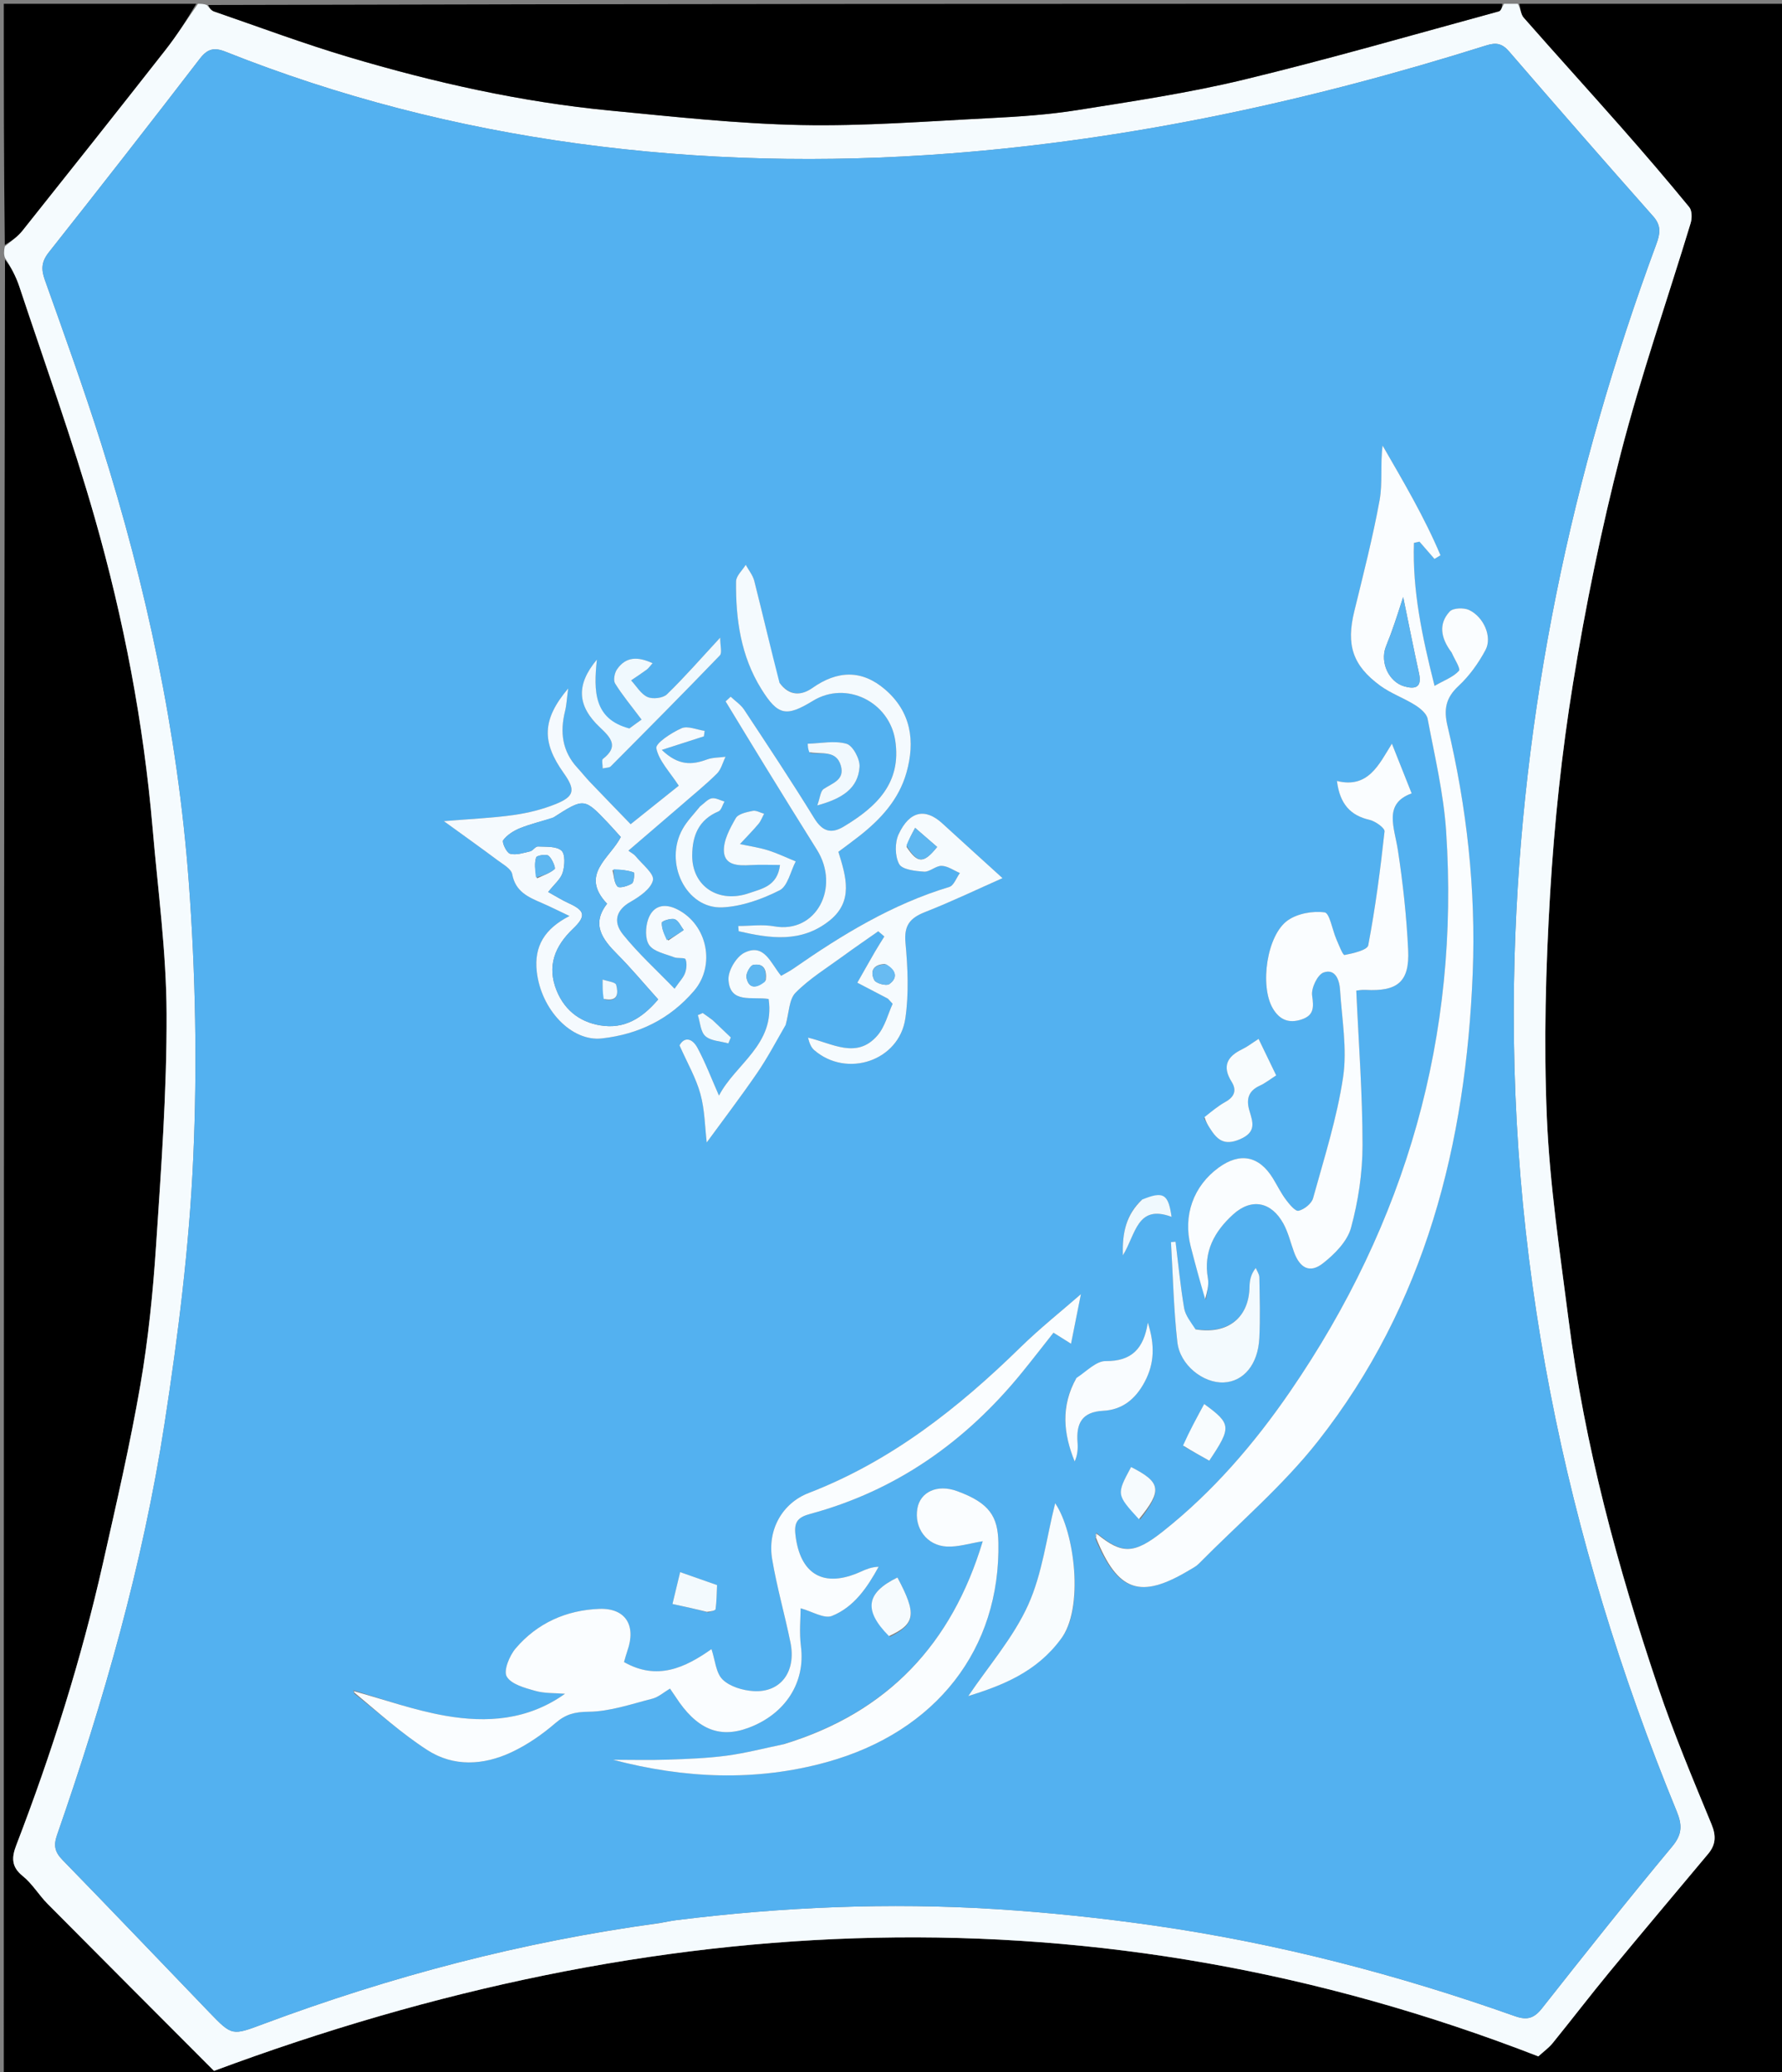 <svg version="1.1" id="Layer_1" xmlns="http://www.w3.org/2000/svg" xmlns:xlink="http://www.w3.org/1999/xlink" x="0px" y="0px"
	 width="100%" viewBox="0 0 468 544" enable-background="new 0 0 468 544" xml:space="preserve">
<rect x="0" y="0" width="468" height="544" fill="#808080" stroke="none"/>
<path fill="#000000" opacity="1" stroke="none" 
	d="
M399,1 
	C422.327,1 445.654,1 468.985,1 
	C468.99,182.277 468.99,363.553 468.99,544.915 
	C313.1,544.915 157.2,544.915 1,544.915 
	C1,386.311 1,227.621 1.315,68.152 
	C2.787,69.977 4.173,72.506 5.067,75.198 
	C11.785,95.434 19.047,115.519 24.898,136.005 
	C32.503,162.632 37.709,189.821 40.08,217.474 
	C41.471,233.695 43.693,249.926 43.751,266.159 
	C43.824,286.457 42.33,306.78 40.986,327.057 
	C40.174,339.304 38.947,351.585 36.857,363.67 
	C34.149,379.33 30.549,394.843 27.057,410.358 
	C21.37,435.63 13.579,460.275 4.281,484.444 
	C3.078,487.57 2.888,490.082 5.953,492.535 
	C8.475,494.553 10.199,497.535 12.506,499.862 
	C27.049,514.524 41.655,529.123 56.207,543.709 
	C171.939,500.682 287.822,494.797 404.01,539.9 
	C405.377,538.65 406.76,537.664 407.791,536.394 
	C412.828,530.187 417.682,523.832 422.767,517.666 
	C431.313,507.303 439.987,497.045 448.599,486.737 
	C450.606,484.336 450.751,482.016 449.477,478.933 
	C444.546,467 439.534,455.064 435.415,442.839 
	C424.838,411.452 416.166,379.543 411.961,346.601 
	C409.7,328.891 406.997,311.156 406.244,293.358 
	C405.418,273.806 405.939,254.129 407.106,234.58 
	C408.208,216.123 410.148,197.637 413.116,179.39 
	C416.42,159.07 420.554,138.813 425.703,118.884 
	C430.952,98.572 437.902,78.7 443.999,58.603 
	C444.388,57.32 444.389,55.302 443.64,54.389 
	C437.817,47.291 431.838,40.316 425.767,33.427 
	C417.272,23.787 408.623,14.281 400.143,4.628 
	C399.378,3.756 399.363,2.225 399,1 
z"/>
<path fill="#F5FBFE" opacity="1" stroke="none" 
	d="
M398.6,1 
	C399.363,2.225 399.378,3.756 400.143,4.628 
	C408.623,14.281 417.272,23.787 425.767,33.427 
	C431.838,40.316 437.817,47.291 443.64,54.389 
	C444.389,55.302 444.388,57.32 443.999,58.603 
	C437.902,78.7 430.952,98.572 425.703,118.884 
	C420.554,138.813 416.42,159.07 413.116,179.39 
	C410.148,197.637 408.208,216.123 407.106,234.58 
	C405.939,254.129 405.418,273.806 406.244,293.358 
	C406.997,311.156 409.7,328.891 411.961,346.601 
	C416.166,379.543 424.838,411.452 435.415,442.839 
	C439.534,455.064 444.546,467 449.477,478.933 
	C450.751,482.016 450.606,484.336 448.599,486.737 
	C439.987,497.045 431.313,507.303 422.767,517.666 
	C417.682,523.832 412.828,530.187 407.791,536.394 
	C406.76,537.664 405.377,538.65 404.01,539.9 
	C287.822,494.797 171.939,500.682 56.207,543.709 
	C41.655,529.123 27.049,514.524 12.506,499.862 
	C10.199,497.535 8.475,494.553 5.953,492.535 
	C2.888,490.082 3.078,487.57 4.281,484.444 
	C13.579,460.275 21.37,435.63 27.057,410.358 
	C30.549,394.843 34.149,379.33 36.857,363.67 
	C38.947,351.585 40.174,339.304 40.986,327.057 
	C42.33,306.78 43.824,286.457 43.751,266.159 
	C43.693,249.926 41.471,233.695 40.08,217.474 
	C37.709,189.821 32.503,162.632 24.898,136.005 
	C19.047,115.519 11.785,95.434 5.067,75.198 
	C4.173,72.506 2.787,69.977 1.315,67.686 
	C1,66.933 1,65.867 1.269,64.707 
	C2.99,63.276 4.648,62.1 5.865,60.574 
	C18.426,44.812 30.958,29.026 43.394,13.166 
	C46.456,9.262 49.142,5.063 52,1 
	C52.75,1 53.5,1 54.311,1.311 
	C54.989,2.096 55.534,2.774 56.231,3.014 
	C67.992,7.062 79.659,11.436 91.572,14.979 
	C114.018,21.654 136.844,26.783 160.198,29.027 
	C176.889,30.631 193.614,32.485 210.353,32.824 
	C226.859,33.158 243.406,31.844 259.923,31.016 
	C267.629,30.63 275.374,30.111 282.982,28.9 
	C297.59,26.575 312.275,24.386 326.634,20.92 
	C349.103,15.495 371.33,9.068 393.636,2.981 
	C394.227,2.82 394.551,1.682 395,1 
	C396.067,1 397.133,1 398.6,1 
M173.295,504.903 
	C174.769,504.64 176.235,504.309 177.72,504.124 
	C205.544,500.667 233.474,499.478 261.452,501.236 
	C275.384,502.111 289.314,503.582 303.134,505.563 
	C335.499,510.204 367.024,518.415 397.831,529.33 
	C401.082,530.482 402.889,529.919 404.989,527.256 
	C416.231,513.002 427.517,498.777 439.134,484.83 
	C441.846,481.573 441.81,479.134 440.332,475.531 
	C410.842,403.659 395.518,329.124 397.771,251.174 
	C398.698,219.132 402.38,187.482 408.691,156.103 
	C415,124.731 423.904,94.089 434.999,64.082 
	C435.987,61.412 436.361,59.267 434.181,56.809 
	C421.472,42.476 408.874,28.042 396.356,13.542 
	C394.547,11.447 393.003,11.088 390.371,11.917 
	C344.377,26.395 297.552,36.604 249.343,40.3 
	C216.652,42.806 184.114,42.103 151.685,37.679 
	C119.925,33.346 89.025,25.439 59.204,13.567 
	C56.253,12.392 54.498,12.788 52.481,15.413 
	C39.389,32.448 26.164,49.381 12.833,66.23 
	C10.908,68.663 10.755,70.624 11.767,73.465 
	C16.848,87.722 21.985,101.971 26.548,116.398 
	C38.426,153.95 46.663,192.356 49.583,231.615 
	C51.369,255.633 51.829,279.888 50.756,303.942 
	C49.715,327.308 46.774,350.68 43.204,373.824 
	C37.511,410.73 27.232,446.567 14.97,481.816 
	C14.004,484.591 14.42,486.285 16.444,488.361 
	C29.354,501.603 42.106,514.999 54.938,528.316 
	C60.968,534.574 60.964,534.459 69.185,531.393 
	C102.65,518.914 136.988,509.821 173.295,504.903 
z"/>
<path fill="#000000" opacity="1" stroke="none" 
	d="
M394.531,1 
	C394.551,1.682 394.227,2.82 393.636,2.981 
	C371.33,9.068 349.103,15.495 326.634,20.92 
	C312.275,24.386 297.59,26.575 282.982,28.9 
	C275.374,30.111 267.629,30.63 259.923,31.016 
	C243.406,31.844 226.859,33.158 210.353,32.824 
	C193.614,32.485 176.889,30.631 160.198,29.027 
	C136.844,26.783 114.018,21.654 91.572,14.979 
	C79.659,11.436 67.992,7.062 56.231,3.014 
	C55.534,2.774 54.989,2.096 54.686,1.311 
	C168.021,1 281.042,1 394.531,1 
z"/>
<path fill="#000000" opacity="1" stroke="none" 
	d="
M51.531,1 
	C49.142,5.063 46.456,9.262 43.394,13.166 
	C30.958,29.026 18.426,44.812 5.865,60.574 
	C4.648,62.1 2.99,63.276 1.269,64.307 
	C1,43.081 1,22.162 1,1 
	C17.687,1 34.375,1 51.531,1 
z"/>
<path fill="#53B1F0" opacity="1" stroke="none" 
	d="
M172.852,504.94 
	C136.988,509.821 102.65,518.914 69.185,531.393 
	C60.964,534.459 60.968,534.574 54.938,528.316 
	C42.106,514.999 29.354,501.603 16.444,488.361 
	C14.42,486.285 14.004,484.591 14.97,481.816 
	C27.232,446.567 37.511,410.73 43.204,373.824 
	C46.774,350.68 49.715,327.308 50.756,303.942 
	C51.829,279.888 51.369,255.633 49.583,231.615 
	C46.663,192.356 38.426,153.95 26.548,116.398 
	C21.985,101.971 16.848,87.722 11.767,73.465 
	C10.755,70.624 10.908,68.663 12.833,66.23 
	C26.164,49.381 39.389,32.448 52.481,15.413 
	C54.498,12.788 56.253,12.392 59.204,13.567 
	C89.025,25.439 119.925,33.346 151.685,37.679 
	C184.114,42.103 216.652,42.806 249.343,40.3 
	C297.552,36.604 344.377,26.395 390.371,11.917 
	C393.003,11.088 394.547,11.447 396.356,13.542 
	C408.874,28.042 421.472,42.476 434.181,56.809 
	C436.361,59.267 435.987,61.412 434.999,64.082 
	C423.904,94.089 415,124.731 408.691,156.103 
	C402.38,187.482 398.698,219.132 397.771,251.174 
	C395.518,329.124 410.842,403.659 440.332,475.531 
	C441.81,479.134 441.846,481.573 439.134,484.83 
	C427.517,498.777 416.231,513.002 404.989,527.256 
	C402.889,529.919 401.082,530.482 397.831,529.33 
	C367.024,518.415 335.499,510.204 303.134,505.563 
	C289.314,503.582 275.384,502.111 261.452,501.236 
	C233.474,499.478 205.544,500.667 177.72,504.124 
	C176.235,504.309 174.769,504.64 172.852,504.94 
M92.86,443.787 
	C92.785,443.743 92.709,443.698 92.634,443.654 
	C92.771,443.759 92.909,443.863 93.007,444.654 
	C99.391,449.643 105.464,455.115 112.245,459.488 
	C119.152,463.941 126.994,463.472 134.281,460.069 
	C138.438,458.127 142.37,455.414 145.852,452.41 
	C148.571,450.064 150.912,449.457 154.588,449.42 
	C160.179,449.365 165.781,447.406 171.311,445.994 
	C172.952,445.575 174.369,444.278 175.959,443.342 
	C176.635,444.332 177.015,444.861 177.367,445.409 
	C182.855,453.932 188.798,456.502 196.482,453.67 
	C206.319,450.043 211.556,441.69 210.347,432.266 
	C209.867,428.528 210.268,424.677 210.268,422.253 
	C213.241,423.058 216.441,425.084 218.497,424.26 
	C224.26,421.948 227.757,416.824 230.749,411.353 
	C228.898,411.414 227.456,412.013 226.034,412.658 
	C216.352,417.048 210.098,413.399 208.898,402.914 
	C208.517,399.582 209.547,398.348 212.781,397.475 
	C235.429,391.363 253.637,378.466 268.353,360.406 
	C271.153,356.97 273.859,353.457 276.672,349.9 
	C278.297,350.921 279.587,351.732 281.281,352.796 
	C282.318,347.592 283.226,343.038 283.874,339.786 
	C278.904,344.129 273.185,348.673 267.988,353.752 
	C251.65,369.716 233.999,383.646 212.403,391.977 
	C205.402,394.677 201.501,401.681 202.786,409.35 
	C204.019,416.713 206.114,423.927 207.597,431.253 
	C209.147,438.912 205.018,444.457 197.858,443.998 
	C195.054,443.818 191.698,442.822 189.783,440.968 
	C188.011,439.253 187.83,435.896 186.853,432.978 
	C179.927,437.859 172.592,441.335 163.885,436.375 
	C164.215,435.261 164.452,434.31 164.778,433.389 
	C167.123,426.762 164.296,422.151 157.37,422.412 
	C148.728,422.739 141.099,426.136 135.43,432.783 
	C133.801,434.692 132.18,438.629 133.077,440.173 
	C134.262,442.214 137.829,443.161 140.555,443.933 
	C143.039,444.637 145.767,444.479 148.387,444.702 
	C138.544,451.701 127.789,452.351 116.996,450.476 
	C108.865,449.063 100.978,446.235 92.86,443.787 
M287.925,402.404 
	C287.81,402.738 287.695,403.073 287.703,404.112 
	C293.564,417.982 299.49,419.941 312.34,412.246 
	C313.194,411.734 314.128,411.269 314.815,410.574 
	C325.332,399.93 336.902,390.108 346.101,378.422 
	C374.379,342.497 384.998,300.293 386.775,255.456 
	C387.642,233.58 385.22,211.918 380.158,190.615 
	C379.126,186.271 379.675,183.238 383.039,180.11 
	C385.894,177.456 388.305,174.095 390.142,170.638 
	C391.949,167.236 389.685,161.992 385.838,160.163 
	C384.446,159.501 381.61,159.6 380.729,160.551 
	C377.669,163.857 378.506,167.562 380.997,170.996 
	C381.094,171.131 381.212,171.259 381.276,171.409 
	C381.97,173.036 383.657,175.568 383.154,176.127 
	C381.693,177.752 379.353,178.585 376.751,180.078 
	C373.427,166.921 370.923,154.899 371.337,142.535 
	C371.822,142.428 372.307,142.321 372.793,142.214 
	C374.105,143.724 375.417,145.234 376.73,146.744 
	C377.257,146.428 377.785,146.111 378.312,145.795 
	C374.096,135.789 368.557,126.438 363.108,116.989 
	C362.456,121.965 363.147,126.802 362.314,131.36 
	C360.528,141.141 358.045,150.799 355.679,160.466 
	C353.52,169.281 355.171,174.701 362.535,180.061 
	C365.316,182.085 368.696,183.266 371.629,185.108 
	C372.985,185.96 374.669,187.335 374.93,188.713 
	C376.78,198.502 379.125,208.299 379.787,218.194 
	C383.385,271.97 369.275,320.989 338.833,365.323 
	C329.374,379.098 318.499,391.727 305.327,402.146 
	C297.797,408.102 294.61,408.037 287.925,402.404 
M316.739,341.317 
	C316.929,339.432 317.554,337.468 317.233,335.674 
	C315.97,328.623 318.983,323.263 323.858,318.842 
	C328.683,314.466 333.906,315.509 337.066,321.286 
	C338.324,323.585 338.937,326.238 339.842,328.73 
	C341.37,332.941 343.982,334.372 347.396,331.717 
	C350.495,329.308 353.843,325.922 354.814,322.351 
	C356.715,315.36 357.836,307.94 357.839,300.698 
	C357.844,287.291 356.812,273.885 356.195,260.087 
	C356.422,260.067 357.534,259.835 358.63,259.895 
	C367.032,260.356 370.219,257.776 369.822,249.454 
	C369.406,240.697 368.457,231.931 367.132,223.262 
	C366.201,217.177 363.245,210.999 370.739,208.307 
	C368.882,203.636 367.301,199.662 365.548,195.253 
	C362.175,200.653 359.365,207.098 351.116,205.045 
	C351.868,211.172 354.752,214.128 359.656,215.246 
	C361.194,215.597 363.714,217.389 363.616,218.285 
	C362.522,228.294 361.215,238.298 359.337,248.183 
	C359.095,249.455 355.349,250.311 353.108,250.738 
	C352.667,250.822 351.609,248.074 350.961,246.578 
	C349.9,244.13 349.203,239.728 347.886,239.546 
	C344.772,239.118 340.792,239.839 338.227,241.625 
	C332.672,245.493 330.828,258.833 334.247,264.712 
	C336.017,267.756 338.489,268.773 341.831,267.656 
	C345.11,266.559 345.043,264.477 344.597,261.372 
	C344.32,259.446 346.01,255.892 347.612,255.328 
	C350.715,254.238 351.778,257.334 351.938,259.931 
	C352.409,267.554 353.837,275.363 352.735,282.779 
	C351.135,293.547 347.753,304.063 344.843,314.607 
	C344.454,316.015 342.513,317.551 341.031,317.889 
	C340.168,318.087 338.598,316.162 337.686,314.939 
	C336.399,313.214 335.444,311.243 334.315,309.397 
	C330.691,303.472 325.674,302.473 320.069,306.545 
	C313.408,311.384 310.632,319.157 312.712,327.262 
	C313.869,331.771 315.085,336.266 316.739,341.317 
M178.914,211.407 
	C182.052,208.67 185.312,206.057 188.265,203.134 
	C189.39,202.02 189.809,200.194 190.55,198.692 
	C188.913,198.912 187.173,198.852 185.659,199.408 
	C181.729,200.852 178.177,201.088 173.802,196.886 
	C178.28,195.446 181.569,194.388 184.858,193.33 
	C184.925,192.849 184.993,192.368 185.06,191.887 
	C183.009,191.598 180.598,190.495 178.989,191.205 
	C176.366,192.363 172.106,195.142 172.372,196.463 
	C173.034,199.744 175.862,202.587 178.263,206.289 
	C174.876,208.997 170.414,212.564 165.623,216.395 
	C161.867,212.507 158.387,208.933 154.943,205.325 
	C153.795,204.122 152.764,202.808 151.637,201.585 
	C147.636,197.245 147.023,192.207 148.403,186.683 
	C148.792,185.128 148.856,183.492 149.22,180.756 
	C142.323,188.912 142.25,194.825 148.023,202.937 
	C151.181,207.376 150.922,209.096 145.928,211.113 
	C142.426,212.527 138.639,213.458 134.891,213.987 
	C129.376,214.766 123.783,214.995 116.573,215.595 
	C122.042,219.561 126.403,222.66 130.686,225.863 
	C132.121,226.936 134.263,228.105 134.522,229.517 
	C135.367,234.122 138.756,235.553 142.319,237.088 
	C144.524,238.038 146.669,239.128 149.562,240.496 
	C143.035,243.859 140.237,248.4 140.971,255.068 
	C142.067,265.035 150.063,273.537 158.065,272.638 
	C167.694,271.556 175.888,267.61 182.29,260.116 
	C187.935,253.509 185.844,242.847 177.964,238.8 
	C174.504,237.023 171.51,237.728 170.226,241.352 
	C169.497,243.41 169.382,246.587 170.517,248.161 
	C171.761,249.887 174.727,250.432 177.009,251.322 
	C177.983,251.701 179.844,251.362 180.04,251.852 
	C180.457,252.898 180.312,254.367 179.909,255.487 
	C179.479,256.68 178.485,257.67 177.154,259.59 
	C172.412,254.676 167.609,250.33 163.609,245.341 
	C160.747,241.772 162.13,238.747 165.525,236.814 
	C167.934,235.442 170.987,233.352 171.486,231.084 
	C171.857,229.398 168.619,226.892 166.93,224.799 
	C166.528,224.301 165.892,223.992 165.025,223.343 
	C169.57,219.448 173.981,215.669 178.914,211.407 
M205.432,458.037 
	C200.556,459.036 195.717,460.309 190.795,460.959 
	C185.702,461.631 180.533,461.82 175.389,461.996 
	C170.599,462.161 165.799,462.031 161.004,462.031 
	C179.725,466.944 198.475,467.809 217.143,462.64 
	C245.992,454.652 262.766,432.811 262.2,404.99 
	C262.061,398.187 259.906,394.595 251.325,391.482 
	C246.097,389.586 241.708,391.749 240.94,395.982 
	C240.006,401.135 243.368,405.821 248.726,406.052 
	C251.679,406.179 254.68,405.204 258.091,404.657 
	C250.015,431.549 233.206,449.621 205.432,458.037 
M206.467,268.689 
	C207.234,265.948 207.188,262.402 208.937,260.633 
	C212.615,256.917 217.212,254.1 221.478,250.977 
	C224.496,248.767 227.591,246.661 230.652,244.508 
	C231.184,244.965 231.716,245.421 232.248,245.878 
	C231.438,247.191 230.597,248.486 229.824,249.82 
	C228.25,252.538 226.711,255.277 225.158,258.007 
	C227.796,259.378 230.437,260.74 233.064,262.131 
	C233.334,262.274 233.514,262.585 234.432,263.549 
	C233.24,266.129 232.454,269.535 230.434,271.876 
	C224.986,278.191 218.512,273.9 212.199,272.434 
	C212.6,273.98 213.048,275.022 213.819,275.692 
	C222.357,283.112 236.137,278.568 237.769,267.369 
	C238.714,260.882 238.408,254.104 237.804,247.537 
	C237.384,242.981 238.963,241.025 242.937,239.464 
	C249.993,236.69 256.847,233.403 263.284,230.553 
	C257.875,225.639 252.652,220.921 247.46,216.169 
	C243.029,212.113 238.865,212.879 236.004,219.035 
	C234.978,221.243 235.015,224.794 236.148,226.867 
	C236.947,228.328 240.389,228.699 242.698,228.854 
	C244.192,228.954 245.789,227.277 247.308,227.328 
	C248.921,227.381 250.497,228.537 252.089,229.211 
	C251.177,230.469 250.501,232.508 249.318,232.865 
	C234.279,237.401 221.12,245.443 208.372,254.309 
	C207.35,255.02 206.221,255.577 205.143,256.205 
	C202.367,252.853 200.722,247.549 195.489,250.145 
	C193.364,251.199 191.18,254.874 191.318,257.222 
	C191.692,263.603 197.481,261.59 201.858,262.285 
	C203.641,274.253 193.099,279.359 188.824,287.656 
	C186.849,283.195 185.275,279.017 183.177,275.122 
	C181.771,272.514 179.701,272.172 178.462,274.465 
	C180.508,279.094 182.788,283.003 183.946,287.221 
	C185.099,291.417 185.126,295.922 185.605,299.952 
	C189.993,293.94 194.554,287.96 198.805,281.769 
	C201.51,277.829 203.756,273.575 206.467,268.689 
M204.482,178.959 
	C202.37,170.139 200.315,161.304 198.092,152.511 
	C197.713,151.013 196.616,149.698 195.85,148.298 
	C194.962,149.75 193.324,151.193 193.307,152.655 
	C193.195,162.577 194.566,172.261 199.943,180.892 
	C204.3,187.886 206.471,188.296 213.511,183.994 
	C222.27,178.641 233.555,184.268 235.11,194.391 
	C236.819,205.516 230.255,211.821 221.584,217.022 
	C218.3,218.992 216.004,218.34 213.853,214.843 
	C207.929,205.208 201.665,195.779 195.432,186.338 
	C194.55,185.002 193.089,184.048 191.895,182.918 
	C191.452,183.33 191.009,183.742 190.566,184.154 
	C194.081,189.925 197.574,195.709 201.117,201.463 
	C205.566,208.687 210.022,215.908 214.536,223.092 
	C220.736,232.96 214.385,245.205 203.317,243.207 
	C200.268,242.656 197.036,243.123 193.888,243.123 
	C193.924,243.58 193.959,244.037 193.994,244.494 
	C202.21,246.392 210.434,247.634 217.859,241.7 
	C224.203,236.631 222.213,230.176 220.181,223.642 
	C222.06,222.23 223.935,220.875 225.75,219.447 
	C231.344,215.044 236.056,209.905 238.05,202.897 
	C240.408,194.606 239.29,186.919 232.467,181.041 
	C226.357,175.777 219.95,175.976 213.326,180.647 
	C210.624,182.552 207.349,182.936 204.482,178.959 
M278.765,430.102 
	C284.754,422.466 282.279,402.192 277.114,394.678 
	C274.851,403.637 273.757,413.126 270.004,421.41 
	C266.127,429.966 259.666,437.35 254.3,445.301 
	C263.229,442.52 272.159,439.031 278.765,430.102 
M313.607,348.905 
	C312.7,347.083 311.302,345.344 310.978,343.424 
	C310.005,337.659 309.452,331.824 308.735,326.016 
	C308.333,326.051 307.932,326.085 307.53,326.12 
	C308.049,334.879 308.225,343.677 309.206,352.384 
	C309.886,358.411 316.009,363.193 321.375,362.962 
	C326.6,362.736 330.39,358.255 330.733,351.321 
	C330.996,346.01 330.829,340.675 330.743,335.352 
	C330.73,334.531 330.128,333.72 329.798,332.904 
	C328.46,334.581 328.184,336.237 328.154,337.898 
	C328.011,345.917 322.485,350.447 313.607,348.905 
M183.556,212.022 
	C182.133,213.856 180.47,215.553 179.329,217.548 
	C174.228,226.467 180.166,238.709 189.768,238.227 
	C194.861,237.971 200.142,236.083 204.74,233.753 
	C206.884,232.667 207.609,228.78 208.977,226.162 
	C206.537,225.17 204.147,224.015 201.641,223.232 
	C199.267,222.491 196.771,222.14 194.328,221.617 
	C195.956,219.863 197.639,218.156 199.184,216.332 
	C199.831,215.567 200.186,214.554 200.673,213.653 
	C199.667,213.372 198.579,212.704 197.672,212.894 
	C196.085,213.226 193.882,213.671 193.232,214.808 
	C191.707,217.475 189.981,220.626 190.118,223.495 
	C190.298,227.267 193.943,227.32 197.113,227.131 
	C199.634,226.981 202.171,227.101 204.847,227.101 
	C204.187,232.673 200.04,233.337 196.829,234.464 
	C188.662,237.331 181.766,232.651 181.792,224.652 
	C181.808,219.434 183.465,215.241 188.691,213.033 
	C189.445,212.714 189.751,211.335 190.265,210.446 
	C189.15,210.128 187.967,209.423 186.937,209.601 
	C185.905,209.778 185.025,210.837 183.556,212.022 
M164.974,191.436 
	C155.945,188.793 155.878,181.495 156.758,173.174 
	C151.213,179.829 151.585,185.352 157.567,190.98 
	C160.497,193.736 162.547,196.019 158.328,199.264 
	C157.968,199.541 158.281,200.695 158.281,201.756 
	C159.211,201.537 160.012,201.597 160.381,201.226 
	C169.994,191.563 179.601,181.893 189.055,172.075 
	C189.699,171.407 189.139,169.579 189.139,167.413 
	C184.037,172.925 179.787,177.812 175.151,182.301 
	C174.113,183.306 171.41,183.614 170.039,182.993 
	C168.305,182.208 167.149,180.145 165.743,178.633 
	C167.114,177.698 168.506,176.793 169.843,175.812 
	C170.321,175.462 170.666,174.929 171.39,174.126 
	C167.535,172.352 164.389,172.336 162.039,175.742 
	C161.386,176.688 161.018,178.608 161.54,179.449 
	C163.436,182.505 165.764,185.292 168.489,188.926 
	C167.966,189.312 166.768,190.196 164.974,191.436 
M282.496,362.129 
	C278.515,369.255 279.301,376.449 282.235,383.7 
	C283.011,382.04 283.116,380.338 282.991,378.653 
	C282.626,373.754 284.118,370.691 289.697,370.407 
	C294.719,370.151 298.192,367.369 300.611,362.836 
	C303.243,357.906 303.297,353.032 301.448,347.265 
	C300.38,354.035 297.253,357.426 290.37,357.353 
	C287.891,357.327 285.383,360.022 282.496,362.129 
M316.171,293.603 
	C316.672,294.441 317.156,295.291 317.678,296.116 
	C319.568,299.1 321.355,300.947 325.633,299.116 
	C330.078,297.213 329.015,294.623 328.117,291.563 
	C327.264,288.657 327.821,286.426 330.827,285.059 
	C332.284,284.396 333.572,283.361 335.166,282.348 
	C333.56,279.024 332.101,276.005 330.535,272.763 
	C328.757,273.9 327.578,274.833 326.256,275.466 
	C322.285,277.368 320.893,279.943 323.457,284.021 
	C324.856,286.247 324.195,287.995 321.821,289.309 
	C319.951,290.344 318.284,291.746 316.171,293.603 
M212.871,197.743 
	C215.85,198.092 219.645,196.879 220.834,201.045 
	C221.898,204.776 218.626,205.595 216.31,207.152 
	C215.459,207.723 215.375,209.437 214.641,211.457 
	C221.164,209.687 225.366,207.019 225.74,201.313 
	C225.873,199.288 223.978,195.76 222.327,195.284 
	C219.187,194.378 215.555,195.176 212.128,195.267 
	C212.154,195.917 212.18,196.568 212.871,197.743 
M233.764,429.752 
	C240.474,426.362 240.796,423.755 235.688,414.172 
	C227.465,418.196 226.707,422.736 233.764,429.752 
M310.928,379.788 
	C313.168,381.038 315.408,382.288 317.586,383.503 
	C323.469,374.708 323.404,373.826 316.249,368.62 
	C314.3,372.213 312.389,375.735 310.928,379.788 
M186.012,423.369 
	C186.682,423.08 187.882,422.863 187.933,422.491 
	C188.214,420.41 188.218,418.291 188.317,416.165 
	C185.073,415.027 181.998,413.948 178.623,412.763 
	C177.861,415.927 177.195,418.692 176.608,421.13 
	C179.842,421.831 182.557,422.419 186.012,423.369 
M299.453,398.952 
	C305.305,391.296 304.935,389.174 297.051,385.168 
	C293.185,392.372 293.185,392.372 299.453,398.952 
M299.671,315.163 
	C295.753,318.933 294.698,323.613 294.896,329.587 
	C298.296,324.145 298.566,316.071 307.689,319.484 
	C306.823,313.428 305.538,312.674 299.671,315.163 
M186.864,267.568 
	C186.091,267.035 185.319,266.502 184.547,265.969 
	C184.12,266.155 183.694,266.34 183.267,266.526 
	C183.885,268.418 183.975,270.911 185.261,272.044 
	C186.706,273.317 189.232,273.362 191.288,273.942 
	C191.502,273.421 191.716,272.899 191.93,272.378 
	C190.417,270.937 188.903,269.495 186.864,267.568 
z"/>
<path fill="#FAFDFF" opacity="1" stroke="none" 
	d="
M288.174,402.813 
	C294.61,408.037 297.797,408.102 305.327,402.146 
	C318.499,391.727 329.374,379.098 338.833,365.323 
	C369.275,320.989 383.385,271.97 379.787,218.194 
	C379.125,208.299 376.78,198.502 374.93,188.713 
	C374.669,187.335 372.985,185.96 371.629,185.108 
	C368.696,183.266 365.316,182.085 362.535,180.061 
	C355.171,174.701 353.52,169.281 355.679,160.466 
	C358.045,150.799 360.528,141.141 362.314,131.36 
	C363.147,126.802 362.456,121.965 363.108,116.989 
	C368.557,126.438 374.096,135.789 378.312,145.795 
	C377.785,146.111 377.257,146.428 376.73,146.744 
	C375.417,145.234 374.105,143.724 372.793,142.214 
	C372.307,142.321 371.822,142.428 371.337,142.535 
	C370.923,154.899 373.427,166.921 376.751,180.078 
	C379.353,178.585 381.693,177.752 383.154,176.127 
	C383.657,175.568 381.97,173.036 381.276,171.409 
	C381.212,171.259 381.094,171.131 380.997,170.996 
	C378.506,167.562 377.669,163.857 380.729,160.551 
	C381.61,159.6 384.446,159.501 385.838,160.163 
	C389.685,161.992 391.949,167.236 390.142,170.638 
	C388.305,174.095 385.894,177.456 383.039,180.11 
	C379.675,183.238 379.126,186.271 380.158,190.615 
	C385.22,211.918 387.642,233.58 386.775,255.456 
	C384.998,300.293 374.379,342.497 346.101,378.422 
	C336.902,390.108 325.332,399.93 314.815,410.574 
	C314.128,411.269 313.194,411.734 312.34,412.246 
	C299.49,419.941 293.564,417.982 287.792,403.613 
	C287.881,403.115 288.174,402.813 288.174,402.813 
M365.175,166.657 
	C364.757,167.738 364.323,168.813 363.922,169.9 
	C362.417,173.98 364.76,179.058 368.824,180.207 
	C371.606,180.994 373.487,180.533 372.68,176.853 
	C371.238,170.286 369.942,163.687 368.512,156.744 
	C367.959,158.449 367.512,159.842 367.056,161.232 
	C366.54,162.803 366.017,164.372 365.175,166.657 
z"/>
<path fill="#FAFDFF" opacity="1" stroke="none" 
	d="
M92.983,444.037 
	C100.978,446.235 108.865,449.063 116.996,450.476 
	C127.789,452.351 138.544,451.701 148.387,444.702 
	C145.767,444.479 143.039,444.637 140.555,443.933 
	C137.829,443.161 134.262,442.214 133.077,440.173 
	C132.18,438.629 133.801,434.692 135.43,432.783 
	C141.099,426.136 148.728,422.739 157.37,422.412 
	C164.296,422.151 167.123,426.762 164.778,433.389 
	C164.452,434.31 164.215,435.261 163.885,436.375 
	C172.592,441.335 179.927,437.859 186.853,432.978 
	C187.83,435.896 188.011,439.253 189.783,440.968 
	C191.698,442.822 195.054,443.818 197.858,443.998 
	C205.018,444.457 209.147,438.912 207.597,431.253 
	C206.114,423.927 204.019,416.713 202.786,409.35 
	C201.501,401.681 205.402,394.677 212.403,391.977 
	C233.999,383.646 251.65,369.716 267.988,353.752 
	C273.185,348.673 278.904,344.129 283.874,339.786 
	C283.226,343.038 282.318,347.592 281.281,352.796 
	C279.587,351.732 278.297,350.921 276.672,349.9 
	C273.859,353.457 271.153,356.97 268.353,360.406 
	C253.637,378.466 235.429,391.363 212.781,397.475 
	C209.547,398.348 208.517,399.582 208.898,402.914 
	C210.098,413.399 216.352,417.048 226.034,412.658 
	C227.456,412.013 228.898,411.414 230.749,411.353 
	C227.757,416.824 224.26,421.948 218.497,424.26 
	C216.441,425.084 213.241,423.058 210.268,422.253 
	C210.268,424.677 209.867,428.528 210.347,432.266 
	C211.556,441.69 206.319,450.043 196.482,453.67 
	C188.798,456.502 182.855,453.932 177.367,445.409 
	C177.015,444.861 176.635,444.332 175.959,443.342 
	C174.369,444.278 172.952,445.575 171.311,445.994 
	C165.781,447.406 160.179,449.365 154.588,449.42 
	C150.912,449.457 148.571,450.064 145.852,452.41 
	C142.37,455.414 138.438,458.127 134.281,460.069 
	C126.994,463.472 119.152,463.941 112.245,459.488 
	C105.464,455.115 99.391,449.643 93.009,444.326 
	C93.01,443.998 92.983,444.037 92.983,444.037 
z"/>
<path fill="#FAFDFF" opacity="1" stroke="none" 
	d="
M316.507,341.042 
	C315.085,336.266 313.869,331.771 312.712,327.262 
	C310.632,319.157 313.408,311.384 320.069,306.545 
	C325.674,302.473 330.691,303.472 334.315,309.397 
	C335.444,311.243 336.399,313.214 337.686,314.939 
	C338.598,316.162 340.168,318.087 341.031,317.889 
	C342.513,317.551 344.454,316.015 344.843,314.607 
	C347.753,304.063 351.135,293.547 352.735,282.779 
	C353.837,275.363 352.409,267.554 351.938,259.931 
	C351.778,257.334 350.715,254.238 347.612,255.328 
	C346.01,255.892 344.32,259.446 344.597,261.372 
	C345.043,264.477 345.11,266.559 341.831,267.656 
	C338.489,268.773 336.017,267.756 334.247,264.712 
	C330.828,258.833 332.672,245.493 338.227,241.625 
	C340.792,239.839 344.772,239.118 347.886,239.546 
	C349.203,239.728 349.9,244.13 350.961,246.578 
	C351.609,248.074 352.667,250.822 353.108,250.738 
	C355.349,250.311 359.095,249.455 359.337,248.183 
	C361.215,238.298 362.522,228.294 363.616,218.285 
	C363.714,217.389 361.194,215.597 359.656,215.246 
	C354.752,214.128 351.868,211.172 351.116,205.045 
	C359.365,207.098 362.175,200.653 365.548,195.253 
	C367.301,199.662 368.882,203.636 370.739,208.307 
	C363.245,210.999 366.201,217.177 367.132,223.262 
	C368.457,231.931 369.406,240.697 369.822,249.454 
	C370.219,257.776 367.032,260.356 358.63,259.895 
	C357.534,259.835 356.422,260.067 356.195,260.087 
	C356.812,273.885 357.844,287.291 357.839,300.698 
	C357.836,307.94 356.715,315.36 354.814,322.351 
	C353.843,325.922 350.495,329.308 347.396,331.717 
	C343.982,334.372 341.37,332.941 339.842,328.73 
	C338.937,326.238 338.324,323.585 337.066,321.286 
	C333.906,315.509 328.683,314.466 323.858,318.842 
	C318.983,323.263 315.97,328.623 317.233,335.674 
	C317.554,337.468 316.929,339.432 316.507,341.042 
z"/>
<path fill="#F5FAFE" opacity="1" stroke="none" 
	d="
M178.653,211.648 
	C173.981,215.669 169.57,219.448 165.025,223.343 
	C165.892,223.992 166.528,224.301 166.93,224.799 
	C168.619,226.892 171.857,229.398 171.486,231.084 
	C170.987,233.352 167.934,235.442 165.525,236.814 
	C162.13,238.747 160.747,241.772 163.609,245.341 
	C167.609,250.33 172.412,254.676 177.154,259.59 
	C178.485,257.67 179.479,256.68 179.909,255.487 
	C180.312,254.367 180.457,252.898 180.04,251.852 
	C179.844,251.362 177.983,251.701 177.009,251.322 
	C174.727,250.432 171.761,249.887 170.517,248.161 
	C169.382,246.587 169.497,243.41 170.226,241.352 
	C171.51,237.728 174.504,237.023 177.964,238.8 
	C185.844,242.847 187.935,253.509 182.29,260.116 
	C175.888,267.61 167.694,271.556 158.065,272.638 
	C150.063,273.537 142.067,265.035 140.971,255.068 
	C140.237,248.4 143.035,243.859 149.562,240.496 
	C146.669,239.128 144.524,238.038 142.319,237.088 
	C138.756,235.553 135.367,234.122 134.522,229.517 
	C134.263,228.105 132.121,226.936 130.686,225.863 
	C126.403,222.66 122.042,219.561 116.573,215.595 
	C123.783,214.995 129.376,214.766 134.891,213.987 
	C138.639,213.458 142.426,212.527 145.928,211.113 
	C150.922,209.096 151.181,207.376 148.023,202.937 
	C142.25,194.825 142.323,188.912 149.22,180.756 
	C148.856,183.492 148.792,185.128 148.403,186.683 
	C147.023,192.207 147.636,197.245 151.637,201.585 
	C152.764,202.808 153.795,204.122 154.943,205.325 
	C158.387,208.933 161.867,212.507 165.623,216.395 
	C170.414,212.564 174.876,208.997 178.263,206.289 
	C175.862,202.587 173.034,199.744 172.372,196.463 
	C172.106,195.142 176.366,192.363 178.989,191.205 
	C180.598,190.495 183.009,191.598 185.06,191.887 
	C184.993,192.368 184.925,192.849 184.858,193.33 
	C181.569,194.388 178.28,195.446 173.802,196.886 
	C178.177,201.088 181.729,200.852 185.659,199.408 
	C187.173,198.852 188.913,198.912 190.55,198.692 
	C189.809,200.194 189.39,202.02 188.265,203.134 
	C185.312,206.057 182.052,208.67 178.653,211.648 
M145.113,214.782 
	C142.266,215.642 139.346,216.322 136.598,217.429 
	C134.922,218.104 133.188,219.195 132.147,220.595 
	C131.758,221.117 133.031,223.899 133.952,224.148 
	C135.541,224.578 137.472,223.937 139.209,223.529 
	C139.962,223.352 140.61,222.214 141.27,222.246 
	C143.405,222.353 146.124,222.131 147.455,223.329 
	C148.504,224.272 148.33,227.276 147.783,229.088 
	C147.263,230.807 145.553,232.167 143.971,234.192 
	C145.967,235.294 147.595,236.334 149.336,237.124 
	C153.659,239.086 153.997,240.494 150.47,243.867 
	C145.698,248.432 143.593,253.665 146.179,260.059 
	C148.446,265.662 152.97,268.784 158.77,269.357 
	C165.124,269.985 169.551,266.282 172.858,262.395 
	C169.035,258.147 165.739,254.172 162.108,250.534 
	C158.168,246.587 155.249,242.651 159.436,237.275 
	C152.127,229.557 160.242,225.323 163.031,219.753 
	C161.913,218.518 160.837,217.277 159.707,216.087 
	C153.411,209.456 153.406,209.46 145.113,214.782 
M141.05,230.603 
	C142.631,229.842 144.394,229.288 145.665,228.173 
	C145.982,227.896 145.008,225.444 144.068,224.681 
	C143.442,224.173 140.963,224.616 140.809,225.104 
	C140.317,226.669 140.52,228.454 141.05,230.603 
M175.513,246.927 
	C176.865,246.01 178.217,245.094 179.57,244.178 
	C178.789,243.182 178.182,241.68 177.179,241.338 
	C176.212,241.008 173.84,241.823 173.818,242.227 
	C173.739,243.716 174.379,245.244 175.513,246.927 
M160.849,228.459 
	C161.238,229.939 161.254,231.763 162.17,232.759 
	C162.65,233.281 164.904,232.651 165.977,231.955 
	C166.56,231.577 166.639,229.12 166.446,229.054 
	C164.842,228.503 163.122,228.292 160.849,228.459 
z"/>
<path fill="#FAFDFF" opacity="1" stroke="none" 
	d="
M205.825,457.949 
	C233.206,449.621 250.015,431.549 258.091,404.657 
	C254.68,405.204 251.679,406.179 248.726,406.052 
	C243.368,405.821 240.006,401.135 240.94,395.982 
	C241.708,391.749 246.097,389.586 251.325,391.482 
	C259.906,394.595 262.061,398.187 262.2,404.99 
	C262.766,432.811 245.992,454.652 217.143,462.64 
	C198.475,467.809 179.725,466.944 161.004,462.031 
	C165.799,462.031 170.599,462.161 175.389,461.996 
	C180.533,461.82 185.702,461.631 190.795,460.959 
	C195.717,460.309 200.556,459.036 205.825,457.949 
z"/>
<path fill="#F6FBFE" opacity="1" stroke="none" 
	d="
M206.337,269.075 
	C203.756,273.575 201.51,277.829 198.805,281.769 
	C194.554,287.96 189.993,293.94 185.605,299.952 
	C185.126,295.922 185.099,291.417 183.946,287.221 
	C182.788,283.003 180.508,279.094 178.462,274.465 
	C179.701,272.172 181.771,272.514 183.177,275.122 
	C185.275,279.017 186.849,283.195 188.824,287.656 
	C193.099,279.359 203.641,274.253 201.858,262.285 
	C197.481,261.59 191.692,263.603 191.318,257.222 
	C191.18,254.874 193.364,251.199 195.489,250.145 
	C200.722,247.549 202.367,252.853 205.143,256.205 
	C206.221,255.577 207.35,255.02 208.372,254.309 
	C221.12,245.443 234.279,237.401 249.318,232.865 
	C250.501,232.508 251.177,230.469 252.089,229.211 
	C250.497,228.537 248.921,227.381 247.308,227.328 
	C245.789,227.277 244.192,228.954 242.698,228.854 
	C240.389,228.699 236.947,228.328 236.148,226.867 
	C235.015,224.794 234.978,221.243 236.004,219.035 
	C238.865,212.879 243.029,212.113 247.46,216.169 
	C252.652,220.921 257.875,225.639 263.284,230.553 
	C256.847,233.403 249.993,236.69 242.937,239.464 
	C238.963,241.025 237.384,242.981 237.804,247.537 
	C238.408,254.104 238.714,260.882 237.769,267.369 
	C236.137,278.568 222.357,283.112 213.819,275.692 
	C213.048,275.022 212.6,273.98 212.199,272.434 
	C218.512,273.9 224.986,278.191 230.434,271.876 
	C232.454,269.535 233.24,266.129 234.432,263.549 
	C233.514,262.585 233.334,262.274 233.064,262.131 
	C230.437,260.74 227.796,259.378 225.158,258.007 
	C226.711,255.277 228.25,252.538 229.824,249.82 
	C230.597,248.486 231.438,247.191 232.248,245.878 
	C231.716,245.421 231.184,244.965 230.652,244.508 
	C227.591,246.661 224.496,248.767 221.478,250.977 
	C217.212,254.1 212.615,256.917 208.937,260.633 
	C207.188,262.402 207.234,265.948 206.337,269.075 
M238.071,222.339 
	C240.984,226.734 242.554,226.802 246.114,222.369 
	C244.345,220.837 242.566,219.295 240.338,217.365 
	C239.369,219.15 238.703,220.376 238.071,222.339 
M232.378,253.096 
	C229.433,253.198 228.401,254.931 229.619,257.328 
	C230.055,258.187 232.77,258.921 233.521,258.394 
	C235.713,256.857 235.58,254.827 232.378,253.096 
M201.112,257.342 
	C201.401,254.85 200.762,252.825 197.831,253.342 
	C197.021,253.485 195.848,255.627 196.037,256.625 
	C196.588,259.536 198.525,259.69 201.112,257.342 
z"/>
<path fill="#F4FAFE" opacity="1" stroke="none" 
	d="
M204.716,179.262 
	C207.349,182.936 210.624,182.552 213.326,180.647 
	C219.95,175.976 226.357,175.777 232.467,181.041 
	C239.29,186.919 240.408,194.606 238.05,202.897 
	C236.056,209.905 231.344,215.044 225.75,219.447 
	C223.935,220.875 222.06,222.23 220.181,223.642 
	C222.213,230.176 224.203,236.631 217.859,241.7 
	C210.434,247.634 202.21,246.392 193.994,244.494 
	C193.959,244.037 193.924,243.58 193.888,243.123 
	C197.036,243.123 200.268,242.656 203.317,243.207 
	C214.385,245.205 220.736,232.96 214.536,223.092 
	C210.022,215.908 205.566,208.687 201.117,201.463 
	C197.574,195.709 194.081,189.925 190.566,184.154 
	C191.009,183.742 191.452,183.33 191.895,182.918 
	C193.089,184.048 194.55,185.002 195.432,186.338 
	C201.665,195.779 207.929,205.208 213.853,214.843 
	C216.004,218.34 218.3,218.992 221.584,217.022 
	C230.255,211.821 236.819,205.516 235.11,194.391 
	C233.555,184.268 222.27,178.641 213.511,183.994 
	C206.471,188.296 204.3,187.886 199.943,180.892 
	C194.566,172.261 193.195,162.577 193.307,152.655 
	C193.324,151.193 194.962,149.75 195.85,148.298 
	C196.616,149.698 197.713,151.013 198.092,152.511 
	C200.315,161.304 202.37,170.139 204.716,179.262 
z"/>
<path fill="#F8FCFE" opacity="1" stroke="none" 
	d="
M278.553,430.402 
	C272.159,439.031 263.229,442.52 254.3,445.301 
	C259.666,437.35 266.127,429.966 270.004,421.41 
	C273.757,413.126 274.851,403.637 277.116,394.678 
	C282.279,402.192 284.754,422.466 278.553,430.402 
z"/>
<path fill="#F3FAFE" opacity="1" stroke="none" 
	d="
M313.98,349.026 
	C322.485,350.447 328.011,345.917 328.154,337.898 
	C328.184,336.237 328.46,334.581 329.798,332.904 
	C330.128,333.72 330.73,334.531 330.743,335.352 
	C330.829,340.675 330.996,346.01 330.733,351.321 
	C330.39,358.255 326.6,362.736 321.375,362.962 
	C316.009,363.193 309.886,358.411 309.206,352.384 
	C308.225,343.677 308.049,334.879 307.53,326.12 
	C307.932,326.085 308.333,326.051 308.735,326.016 
	C309.452,331.824 310.005,337.659 310.978,343.424 
	C311.302,345.344 312.7,347.083 313.98,349.026 
z"/>
<path fill="#F4FAFE" opacity="1" stroke="none" 
	d="
M183.817,211.766 
	C185.025,210.837 185.905,209.778 186.937,209.601 
	C187.967,209.423 189.15,210.128 190.265,210.446 
	C189.751,211.335 189.445,212.714 188.691,213.033 
	C183.465,215.241 181.808,219.434 181.792,224.652 
	C181.766,232.651 188.662,237.331 196.829,234.464 
	C200.04,233.337 204.187,232.673 204.847,227.101 
	C202.171,227.101 199.634,226.981 197.113,227.131 
	C193.943,227.32 190.298,227.267 190.118,223.495 
	C189.981,220.626 191.707,217.475 193.232,214.808 
	C193.882,213.671 196.085,213.226 197.672,212.894 
	C198.579,212.704 199.667,213.372 200.673,213.653 
	C200.186,214.554 199.831,215.567 199.184,216.332 
	C197.639,218.156 195.956,219.863 194.328,221.617 
	C196.771,222.14 199.267,222.491 201.641,223.232 
	C204.147,224.015 206.537,225.17 208.977,226.162 
	C207.609,228.78 206.884,232.667 204.74,233.753 
	C200.142,236.083 194.861,237.971 189.768,238.227 
	C180.166,238.709 174.228,226.467 179.329,217.548 
	C180.47,215.553 182.133,213.856 183.817,211.766 
z"/>
<path fill="#F0F9FE" opacity="1" stroke="none" 
	d="
M165.272,191.258 
	C166.768,190.196 167.966,189.312 168.489,188.926 
	C165.764,185.292 163.436,182.505 161.54,179.449 
	C161.018,178.608 161.386,176.688 162.039,175.742 
	C164.389,172.336 167.535,172.352 171.39,174.126 
	C170.666,174.929 170.321,175.462 169.843,175.812 
	C168.506,176.793 167.114,177.698 165.743,178.633 
	C167.149,180.145 168.305,182.208 170.039,182.993 
	C171.41,183.614 174.113,183.306 175.151,182.301 
	C179.787,177.812 184.037,172.925 189.139,167.413 
	C189.139,169.579 189.699,171.407 189.055,172.075 
	C179.601,181.893 169.994,191.563 160.381,201.226 
	C160.012,201.597 159.211,201.537 158.281,201.756 
	C158.281,200.695 157.968,199.541 158.328,199.264 
	C162.547,196.019 160.497,193.736 157.567,190.98 
	C151.585,185.352 151.213,179.829 156.758,173.174 
	C155.878,181.495 155.945,188.793 165.272,191.258 
z"/>
<path fill="#F9FCFF" opacity="1" stroke="none" 
	d="
M282.692,361.802 
	C285.383,360.022 287.891,357.327 290.37,357.353 
	C297.253,357.426 300.38,354.035 301.448,347.265 
	C303.297,353.032 303.243,357.906 300.611,362.836 
	C298.192,367.369 294.719,370.151 289.697,370.407 
	C284.118,370.691 282.626,373.754 282.991,378.653 
	C283.116,380.338 283.011,382.04 282.235,383.7 
	C279.301,376.449 278.515,369.255 282.692,361.802 
z"/>
<path fill="#F8FCFE" opacity="1" stroke="none" 
	d="
M316.349,293.294 
	C318.284,291.746 319.951,290.344 321.821,289.309 
	C324.195,287.995 324.856,286.247 323.457,284.021 
	C320.893,279.943 322.285,277.368 326.256,275.466 
	C327.578,274.833 328.757,273.9 330.535,272.763 
	C332.101,276.005 333.56,279.024 335.166,282.348 
	C333.572,283.361 332.284,284.396 330.827,285.059 
	C327.821,286.426 327.264,288.657 328.117,291.563 
	C329.015,294.623 330.078,297.213 325.633,299.116 
	C321.355,300.947 319.568,299.1 317.678,296.116 
	C317.156,295.291 316.672,294.441 316.349,293.294 
z"/>
<path fill="#F1F9FE" opacity="1" stroke="none" 
	d="
M212.538,197.48 
	C212.18,196.568 212.154,195.917 212.128,195.267 
	C215.555,195.176 219.187,194.378 222.327,195.284 
	C223.978,195.76 225.873,199.288 225.74,201.313 
	C225.366,207.019 221.164,209.687 214.641,211.457 
	C215.375,209.437 215.459,207.723 216.31,207.152 
	C218.626,205.595 221.898,204.776 220.834,201.045 
	C219.645,196.879 215.85,198.092 212.538,197.48 
z"/>
<path fill="#F6FBFE" opacity="1" stroke="none" 
	d="
M233.459,429.551 
	C226.707,422.736 227.465,418.196 235.688,414.172 
	C240.796,423.755 240.474,426.362 233.459,429.551 
z"/>
<path fill="#F8FCFE" opacity="1" stroke="none" 
	d="
M310.703,379.523 
	C312.389,375.735 314.3,372.213 316.249,368.62 
	C323.404,373.826 323.469,374.708 317.586,383.503 
	C315.408,382.288 313.168,381.038 310.703,379.523 
z"/>
<path fill="#F3FAFE" opacity="1" stroke="none" 
	d="
M185.642,423.188 
	C182.557,422.419 179.842,421.831 176.608,421.13 
	C177.195,418.692 177.861,415.927 178.623,412.763 
	C181.998,413.948 185.073,415.027 188.317,416.165 
	C188.218,418.291 188.214,420.41 187.933,422.491 
	C187.882,422.863 186.682,423.08 185.642,423.188 
z"/>
<path fill="#F6FBFE" opacity="1" stroke="none" 
	d="
M299.104,398.859 
	C293.185,392.372 293.185,392.372 297.051,385.168 
	C304.935,389.174 305.305,391.296 299.104,398.859 
z"/>
<path fill="#F0F9FE" opacity="1" stroke="none" 
	d="
M299.961,314.944 
	C305.538,312.674 306.823,313.428 307.689,319.484 
	C298.566,316.071 298.296,324.145 294.896,329.587 
	C294.698,323.613 295.753,318.933 299.961,314.944 
z"/>
<path fill="#F0F9FE" opacity="1" stroke="none" 
	d="
M187.127,267.811 
	C188.903,269.495 190.417,270.937 191.93,272.378 
	C191.716,272.899 191.502,273.421 191.288,273.942 
	C189.232,273.362 186.706,273.317 185.261,272.044 
	C183.975,270.911 183.885,268.418 183.267,266.526 
	C183.694,266.34 184.12,266.155 184.547,265.969 
	C185.319,266.502 186.091,267.035 187.127,267.811 
z"/>
<path fill="#FAFDFF" opacity="1" stroke="none" 
	d="
M287.731,403.261 
	C287.695,403.073 287.81,402.738 288.049,402.609 
	C288.174,402.813 287.881,403.115 287.731,403.261 
z"/>
<path fill="#FAFDFF" opacity="1" stroke="none" 
	d="
M93.028,443.983 
	C92.909,443.863 92.771,443.759 92.634,443.654 
	C92.709,443.698 92.785,443.743 92.922,443.912 
	C92.983,444.037 93.01,443.998 93.028,443.983 
z"/>
<path fill="#5BB5F1" opacity="1" stroke="none" 
	d="
M365.336,166.3 
	C366.017,164.372 366.54,162.803 367.056,161.232 
	C367.512,159.842 367.959,158.449 368.512,156.744 
	C369.942,163.687 371.238,170.286 372.68,176.853 
	C373.487,180.533 371.606,180.994 368.824,180.207 
	C364.76,179.058 362.417,173.98 363.922,169.9 
	C364.323,168.813 364.757,167.738 365.336,166.3 
z"/>
<path fill="#59B4F1" opacity="1" stroke="none" 
	d="
M145.431,214.577 
	C153.406,209.46 153.411,209.456 159.707,216.087 
	C160.837,217.277 161.913,218.518 163.031,219.753 
	C160.242,225.323 152.127,229.557 159.436,237.275 
	C155.249,242.651 158.168,246.587 162.108,250.534 
	C165.739,254.172 169.035,258.147 172.858,262.395 
	C169.551,266.282 165.124,269.985 158.77,269.357 
	C152.97,268.784 148.446,265.662 146.179,260.059 
	C143.593,253.665 145.698,248.432 150.47,243.867 
	C153.997,240.494 153.659,239.086 149.336,237.124 
	C147.595,236.334 145.967,235.294 143.971,234.192 
	C145.553,232.167 147.263,230.807 147.783,229.088 
	C148.33,227.276 148.504,224.272 147.455,223.329 
	C146.124,222.131 143.405,222.353 141.27,222.246 
	C140.61,222.214 139.962,223.352 139.209,223.529 
	C137.472,223.937 135.541,224.578 133.952,224.148 
	C133.031,223.899 131.758,221.117 132.147,220.595 
	C133.188,219.195 134.922,218.104 136.598,217.429 
	C139.346,216.322 142.266,215.642 145.431,214.577 
M158.889,262.454 
	C162.445,263.125 162.379,260.623 161.82,258.561 
	C161.624,257.835 159.509,257.628 158.27,257.184 
	C158.249,258.808 158.229,260.431 158.889,262.454 
z"/>
<path fill="#5EB7F1" opacity="1" stroke="none" 
	d="
M140.752,230.378 
	C140.52,228.454 140.317,226.669 140.809,225.104 
	C140.963,224.616 143.442,224.173 144.068,224.681 
	C145.008,225.444 145.982,227.896 145.665,228.173 
	C144.394,229.288 142.631,229.842 140.752,230.378 
z"/>
<path fill="#5EB7F1" opacity="1" stroke="none" 
	d="
M175.131,246.842 
	C174.379,245.244 173.739,243.716 173.818,242.227 
	C173.84,241.823 176.212,241.008 177.179,241.338 
	C178.182,241.68 178.789,243.182 179.57,244.178 
	C178.217,245.094 176.865,246.01 175.131,246.842 
z"/>
<path fill="#5EB7F1" opacity="1" stroke="none" 
	d="
M161.143,228.218 
	C163.122,228.292 164.842,228.503 166.446,229.054 
	C166.639,229.12 166.56,231.577 165.977,231.955 
	C164.904,232.651 162.65,233.281 162.17,232.759 
	C161.254,231.763 161.238,229.939 161.143,228.218 
z"/>
<path fill="#5EB7F1" opacity="1" stroke="none" 
	d="
M238.054,221.97 
	C238.703,220.376 239.369,219.15 240.338,217.365 
	C242.566,219.295 244.345,220.837 246.114,222.369 
	C242.554,226.802 240.984,226.734 238.054,221.97 
z"/>
<path fill="#68BBF2" opacity="1" stroke="none" 
	d="
M232.757,253.192 
	C235.58,254.827 235.713,256.857 233.521,258.394 
	C232.77,258.921 230.055,258.187 229.619,257.328 
	C228.401,254.931 229.433,253.198 232.757,253.192 
z"/>
<path fill="#5EB7F1" opacity="1" stroke="none" 
	d="
M200.935,257.713 
	C198.525,259.69 196.588,259.536 196.037,256.625 
	C195.848,255.627 197.021,253.485 197.831,253.342 
	C200.762,252.825 201.401,254.85 200.935,257.713 
z"/>
<path fill="#F1F9FE" opacity="1" stroke="none" 
	d="
M158.549,262.254 
	C158.229,260.431 158.249,258.808 158.27,257.184 
	C159.509,257.628 161.624,257.835 161.82,258.561 
	C162.379,260.623 162.445,263.125 158.549,262.254 
z"/>
</svg>